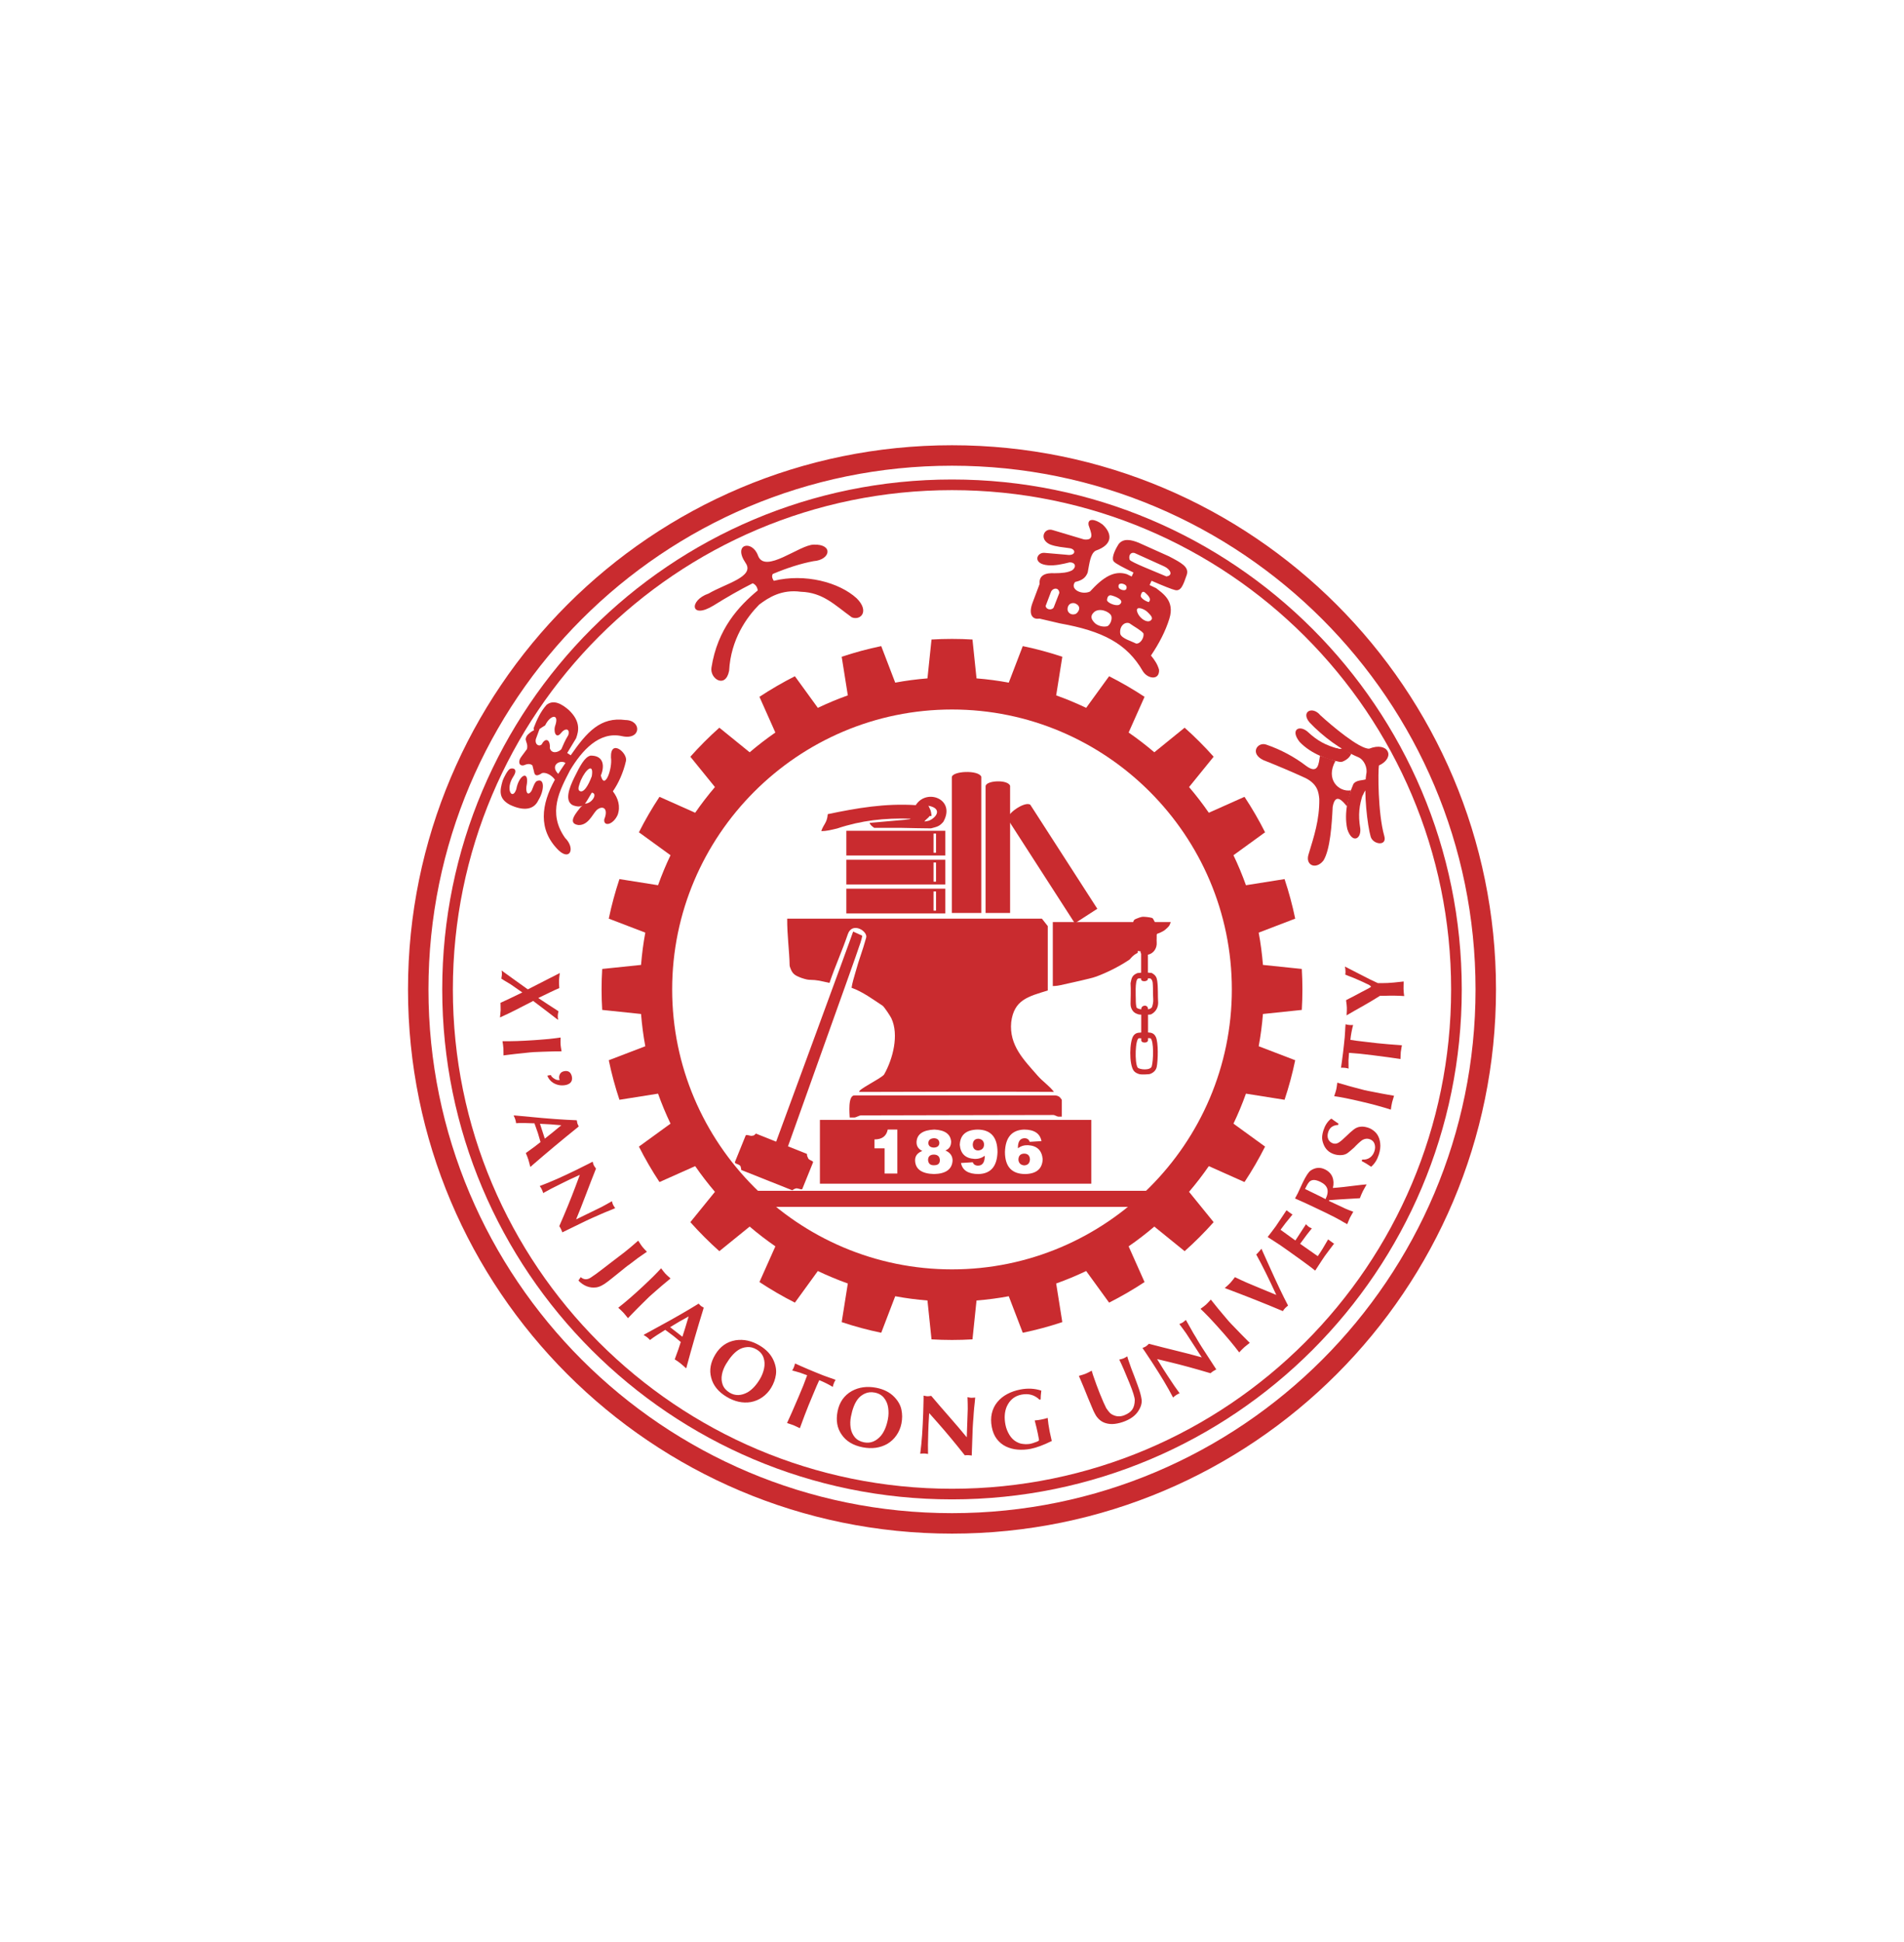 <svg width="154" height="157" viewBox="0 0 154 157" fill="none" xmlns="http://www.w3.org/2000/svg">
<g clip-path="url(#clip0_185_130)" filter="url(#filter0_d_185_130)">
<path d="M41 0H113C131.667 0 141 9.333 141 28V100C141 118.667 131.667 128 113 128H41C22.333 128 13 118.667 13 100V28C13 9.333 22.333 0 41 0Z" fill="white"/>
<path d="M45.278 62.674C45.239 62.962 45.218 63.165 45.214 63.288C45.21 63.403 45.217 63.604 45.236 63.891C44.989 63.997 44.738 64.112 44.475 64.239C44.213 64.366 43.9 64.514 43.536 64.692C43.746 64.835 44.004 65.004 44.306 65.202C44.608 65.4 44.898 65.588 45.17 65.762C45.136 65.927 45.117 66.039 45.116 66.099C45.11 66.232 45.121 66.345 45.146 66.439L45.102 66.438L44.226 65.764C44.104 65.671 43.981 65.578 43.859 65.486C43.735 65.394 43.614 65.3 43.491 65.207C43.368 65.113 43.246 65.022 43.124 64.929L42.961 65.019C42.753 65.124 42.542 65.232 42.326 65.342C42.111 65.453 41.903 65.559 41.707 65.66C41.509 65.76 41.302 65.862 41.082 65.968C40.865 66.073 40.651 66.173 40.441 66.264C40.447 66.198 40.456 66.099 40.468 65.971C40.482 65.843 40.492 65.743 40.494 65.677C40.496 65.608 40.494 65.507 40.489 65.375C40.486 65.243 40.483 65.143 40.482 65.082C40.68 64.996 40.931 64.877 41.236 64.731C41.541 64.582 41.877 64.42 42.248 64.243L41.287 63.576L40.778 63.272C40.737 63.248 40.697 63.222 40.657 63.193C40.616 63.164 40.58 63.141 40.55 63.126C40.578 62.936 40.593 62.835 40.594 62.82C40.598 62.693 40.591 62.579 40.573 62.471C40.758 62.602 41.07 62.828 41.508 63.147C41.946 63.468 42.34 63.749 42.691 63.995L45.278 62.674ZM44.496 69.019C44.349 69.025 44.135 69.031 43.854 69.039C43.573 69.046 43.34 69.055 43.156 69.068C42.956 69.081 42.711 69.106 42.416 69.14C42.12 69.173 41.892 69.196 41.733 69.211C41.618 69.223 41.449 69.244 41.225 69.271C41 69.301 40.833 69.321 40.725 69.334C40.724 69.275 40.722 69.185 40.722 69.061C40.722 68.939 40.722 68.848 40.718 68.792C40.704 68.586 40.678 68.384 40.643 68.185C41.384 68.197 42.227 68.169 43.173 68.103L43.54 68.077C43.688 68.068 43.849 68.054 44.02 68.038C44.191 68.021 44.325 68.01 44.416 68.004C44.819 67.961 45.125 67.922 45.342 67.888C45.333 68.159 45.333 68.346 45.34 68.448C45.346 68.552 45.374 68.737 45.421 69.005C45.011 69.005 44.703 69.01 44.496 69.019ZM45.273 71.318C45.248 71.268 45.234 71.224 45.228 71.189C45.207 71.07 45.232 70.949 45.303 70.82C45.374 70.706 45.487 70.636 45.642 70.608C45.878 70.567 46.052 70.629 46.159 70.8C46.209 70.878 46.243 70.971 46.26 71.071C46.298 71.284 46.243 71.455 46.093 71.584C45.987 71.659 45.867 71.71 45.734 71.733C45.382 71.796 45.056 71.737 44.756 71.561C44.525 71.418 44.361 71.22 44.267 70.969L44.547 70.92C44.597 71.043 44.709 71.152 44.887 71.249C45.005 71.32 45.135 71.343 45.273 71.318ZM41.594 74.186L42.868 74.304C44.327 74.448 45.589 74.539 46.65 74.577C46.656 74.6 46.661 74.629 46.667 74.66C46.671 74.693 46.676 74.725 46.683 74.757C46.689 74.791 46.695 74.819 46.702 74.84C46.715 74.874 46.731 74.914 46.751 74.954C46.773 74.995 46.794 75.034 46.81 75.071L46.717 75.157C45.471 76.158 44.235 77.191 43.006 78.255L42.95 78.315L42.888 78.337C42.87 78.271 42.845 78.176 42.815 78.05C42.782 77.926 42.757 77.831 42.736 77.765C42.677 77.582 42.607 77.403 42.528 77.23C43.066 76.848 43.465 76.551 43.719 76.341C43.693 76.262 43.658 76.139 43.613 75.977C43.566 75.814 43.531 75.692 43.505 75.61C43.449 75.442 43.358 75.18 43.227 74.824L43.126 74.823C42.898 74.816 42.662 74.809 42.416 74.802C42.173 74.795 41.948 74.801 41.744 74.816C41.731 74.709 41.708 74.603 41.673 74.494C41.64 74.396 41.598 74.299 41.545 74.202L41.594 74.186ZM43.675 74.865L44.066 76.064C44.417 75.793 44.864 75.43 45.402 74.982C44.794 74.922 44.24 74.885 43.741 74.868L43.675 74.865ZM43.921 80.419C43.892 80.328 43.858 80.244 43.821 80.166C43.776 80.072 43.719 79.982 43.654 79.896C44.116 79.722 44.592 79.527 45.078 79.312C45.565 79.095 46.088 78.85 46.648 78.577C46.758 78.522 46.923 78.44 47.144 78.328C47.361 78.218 47.529 78.135 47.642 78.08C47.769 78.017 47.864 77.967 47.933 77.926C47.972 78.073 48.005 78.17 48.028 78.221C48.055 78.275 48.115 78.365 48.206 78.485C48.055 78.863 47.919 79.214 47.792 79.538C47.668 79.864 47.53 80.227 47.375 80.627C47.221 81.028 47.09 81.37 46.978 81.654C46.866 81.938 46.739 82.251 46.596 82.594L48.649 81.593C48.75 81.543 48.878 81.474 49.028 81.387C49.179 81.299 49.293 81.234 49.37 81.193L49.49 81.121C49.531 81.268 49.563 81.366 49.587 81.415C49.608 81.458 49.636 81.504 49.672 81.557C49.707 81.61 49.736 81.653 49.756 81.687C49.594 81.749 49.478 81.799 49.403 81.835C49.092 81.957 48.823 82.066 48.6 82.167C48.467 82.227 48.36 82.276 48.279 82.311C48.195 82.348 48.094 82.391 47.979 82.441C47.863 82.492 47.755 82.541 47.656 82.587C47.557 82.631 47.477 82.669 47.41 82.702L45.481 83.641C45.481 83.625 45.473 83.602 45.458 83.571C45.445 83.528 45.42 83.47 45.383 83.395C45.329 83.281 45.279 83.197 45.236 83.139C45.754 81.953 46.181 80.906 46.52 80.002L46.897 78.993C46.511 79.165 46.232 79.293 46.062 79.375L45.491 79.654C44.786 79.998 44.267 80.269 43.932 80.465L43.921 80.419ZM46.97 87.262C47.225 87.48 47.5 87.488 47.796 87.289C48.08 87.101 48.39 86.877 48.731 86.611C48.84 86.525 49.004 86.398 49.222 86.233C49.439 86.068 49.6 85.944 49.702 85.864C49.784 85.801 49.905 85.708 50.07 85.584C50.237 85.459 50.359 85.364 50.444 85.299C50.505 85.25 50.594 85.18 50.71 85.085C50.825 84.989 50.913 84.918 50.972 84.872C51.041 84.809 51.152 84.715 51.298 84.592C51.444 84.468 51.552 84.375 51.621 84.311C51.774 84.554 51.88 84.714 51.939 84.787C52.015 84.885 52.144 85.027 52.324 85.21C51.994 85.434 51.749 85.603 51.591 85.718C51.443 85.825 51.219 85.995 50.925 86.225C50.875 86.254 50.807 86.302 50.718 86.371C50.578 86.48 50.383 86.637 50.134 86.843C49.882 87.049 49.665 87.222 49.481 87.367L49.149 87.626C48.791 87.906 48.477 88.062 48.21 88.093C47.686 88.158 47.211 87.974 46.784 87.54L46.97 87.262ZM53.525 87.959C53.416 88.057 53.253 88.196 53.04 88.38C52.826 88.562 52.65 88.716 52.515 88.843C52.369 88.978 52.193 89.151 51.985 89.364C51.775 89.575 51.613 89.738 51.5 89.848C51.418 89.93 51.299 90.053 51.142 90.215C50.987 90.379 50.87 90.501 50.792 90.579C50.755 90.533 50.698 90.465 50.62 90.368C50.542 90.274 50.485 90.203 50.447 90.162C50.306 90.012 50.16 89.87 50.006 89.736C50.589 89.279 51.227 88.728 51.921 88.082L52.19 87.831C52.299 87.73 52.414 87.618 52.538 87.498C52.659 87.376 52.757 87.285 52.824 87.222C53.109 86.937 53.325 86.711 53.472 86.548C53.635 86.765 53.752 86.911 53.821 86.986C53.892 87.061 54.03 87.189 54.235 87.367C53.917 87.626 53.68 87.825 53.525 87.959ZM52.094 91.908L53.218 91.293C54.508 90.596 55.604 89.965 56.506 89.405C56.525 89.421 56.545 89.44 56.567 89.465C56.588 89.489 56.611 89.513 56.634 89.536C56.657 89.56 56.679 89.579 56.697 89.593C56.726 89.616 56.761 89.639 56.801 89.66C56.842 89.683 56.88 89.702 56.915 89.723L56.886 89.848C56.413 91.374 55.964 92.921 55.541 94.491L55.529 94.573L55.488 94.625C55.438 94.58 55.364 94.516 55.267 94.43C55.172 94.343 55.097 94.279 55.042 94.236C54.892 94.118 54.734 94.009 54.573 93.909C54.805 93.291 54.969 92.822 55.063 92.505C54.996 92.454 54.898 92.373 54.771 92.264C54.641 92.155 54.543 92.073 54.475 92.021C54.336 91.911 54.113 91.746 53.805 91.523L53.722 91.578C53.528 91.701 53.329 91.827 53.122 91.958C52.916 92.089 52.734 92.219 52.572 92.346C52.504 92.265 52.423 92.19 52.333 92.118C52.251 92.054 52.161 91.998 52.063 91.949L52.094 91.908ZM54.201 91.308L55.194 92.082C55.334 91.66 55.502 91.111 55.698 90.439C55.16 90.728 54.681 91.008 54.257 91.272L54.201 91.308ZM60.729 97.363C60.074 97.471 59.421 97.329 58.773 96.94C58.095 96.534 57.678 96.015 57.521 95.385C57.358 94.781 57.469 94.159 57.851 93.523C58.242 92.871 58.791 92.485 59.5 92.364C60.158 92.265 60.808 92.409 61.448 92.794C61.991 93.119 62.366 93.526 62.578 94.017C62.752 94.425 62.811 94.806 62.755 95.161C62.703 95.52 62.576 95.868 62.374 96.205C62.193 96.506 61.958 96.759 61.675 96.962C61.387 97.166 61.072 97.299 60.729 97.363ZM60.477 96.568C60.838 96.352 61.167 95.999 61.463 95.506C61.623 95.238 61.737 94.951 61.801 94.646C61.865 94.34 61.852 94.052 61.758 93.778C61.666 93.505 61.482 93.284 61.203 93.116C60.945 92.962 60.684 92.895 60.421 92.919C60.159 92.939 59.923 93.018 59.712 93.157C59.375 93.377 59.046 93.751 58.727 94.283C58.563 94.556 58.451 94.837 58.394 95.127C58.337 95.418 58.356 95.695 58.451 95.957C58.548 96.218 58.735 96.434 59.013 96.602C59.462 96.87 59.95 96.859 60.477 96.568ZM66.059 96.044C65.986 96.222 65.876 96.487 65.726 96.836C65.577 97.187 65.467 97.45 65.397 97.626C65.362 97.715 65.308 97.85 65.239 98.03C65.169 98.211 65.116 98.349 65.076 98.445C65.033 98.554 64.97 98.726 64.885 98.96C64.802 99.195 64.738 99.367 64.695 99.477C64.647 99.454 64.566 99.414 64.452 99.36C64.335 99.303 64.247 99.262 64.186 99.237C64.131 99.215 64.044 99.185 63.927 99.147C63.808 99.108 63.718 99.078 63.657 99.057C63.702 98.956 63.768 98.807 63.861 98.611C63.954 98.415 64.019 98.266 64.059 98.17C64.456 97.267 64.76 96.55 64.976 96.018C65.052 95.83 65.154 95.555 65.285 95.197C65.161 95.146 64.972 95.077 64.715 94.989C64.468 94.913 64.253 94.856 64.07 94.808C64.114 94.757 64.16 94.673 64.206 94.556C64.249 94.451 64.276 94.376 64.288 94.325C64.288 94.318 64.289 94.303 64.293 94.283C64.299 94.261 64.3 94.247 64.3 94.239C64.505 94.337 64.665 94.407 64.774 94.452C65.229 94.652 65.611 94.815 65.922 94.94L66.581 95.206C66.69 95.25 66.854 95.308 67.067 95.381C67.281 95.45 67.453 95.513 67.586 95.568C67.531 95.647 67.488 95.729 67.456 95.812C67.415 95.913 67.38 96.021 67.357 96.136C67.003 95.924 66.637 95.742 66.263 95.592L66.059 96.044ZM71.762 100.747C71.182 101.073 70.521 101.163 69.777 101.02C69.002 100.869 68.433 100.525 68.069 99.986C67.711 99.473 67.6 98.851 67.743 98.123C67.888 97.376 68.271 96.827 68.896 96.471C69.48 96.153 70.14 96.066 70.874 96.207C71.496 96.328 71.987 96.583 72.353 96.971C72.657 97.295 72.842 97.633 72.91 97.985C72.986 98.341 72.986 98.711 72.91 99.097C72.842 99.442 72.71 99.76 72.511 100.047C72.312 100.337 72.061 100.57 71.762 100.747ZM71.252 100.086C71.518 99.761 71.706 99.316 71.815 98.751C71.874 98.445 71.883 98.135 71.838 97.827C71.795 97.518 71.683 97.252 71.501 97.026C71.323 96.802 71.073 96.658 70.754 96.596C70.458 96.538 70.191 96.565 69.95 96.677C69.713 96.786 69.517 96.941 69.367 97.143C69.125 97.465 68.944 97.929 68.826 98.539C68.765 98.85 68.757 99.153 68.802 99.445C68.847 99.738 68.96 99.99 69.139 100.206C69.319 100.418 69.569 100.558 69.888 100.619C70.402 100.719 70.856 100.541 71.252 100.086ZM75.018 101.552C74.924 101.536 74.832 101.525 74.748 101.522C74.643 101.518 74.535 101.525 74.43 101.542C74.494 101.053 74.545 100.541 74.583 100.011C74.62 99.478 74.648 98.901 74.67 98.279C74.674 98.155 74.68 97.973 74.685 97.726C74.689 97.481 74.693 97.295 74.699 97.168C74.703 97.029 74.703 96.918 74.7 96.84C74.847 96.874 74.95 96.891 75.004 96.894C75.066 96.895 75.172 96.885 75.322 96.862C75.584 97.171 75.831 97.457 76.057 97.722C76.285 97.984 76.543 98.275 76.823 98.6C77.104 98.923 77.345 99.2 77.543 99.433C77.742 99.664 77.959 99.925 78.194 100.212L78.247 98.701L78.273 97.929C78.277 97.816 78.275 97.671 78.269 97.498C78.263 97.323 78.258 97.192 78.258 97.105L78.252 96.965C78.401 96.999 78.503 97.016 78.558 97.018C78.604 97.019 78.657 97.016 78.722 97.01C78.786 97.003 78.837 96.997 78.876 96.996C78.855 97.168 78.844 97.295 78.841 97.376C78.803 97.709 78.773 97.997 78.757 98.243C78.749 98.387 78.742 98.505 78.735 98.592C78.727 98.683 78.717 98.792 78.708 98.918C78.698 99.045 78.69 99.162 78.685 99.271C78.678 99.379 78.674 99.469 78.671 99.543L78.596 101.688C78.581 101.68 78.556 101.676 78.522 101.675C78.477 101.667 78.415 101.661 78.331 101.657C78.204 101.653 78.108 101.657 78.037 101.669C77.232 100.654 76.509 99.785 75.869 99.062L75.154 98.254C75.126 98.677 75.108 98.982 75.101 99.172L75.079 99.807C75.052 100.59 75.047 101.175 75.063 101.564L75.018 101.552ZM84.076 97.168C83.68 96.784 83.193 96.649 82.617 96.761C82.064 96.869 81.666 97.194 81.425 97.734C81.249 98.154 81.215 98.641 81.324 99.2C81.379 99.484 81.485 99.753 81.641 100.011C81.796 100.266 81.989 100.455 82.215 100.579C82.357 100.654 82.474 100.702 82.564 100.721C82.656 100.743 82.789 100.758 82.964 100.768C83.122 100.766 83.243 100.757 83.325 100.74C83.447 100.717 83.597 100.671 83.773 100.6C83.8 100.594 83.849 100.577 83.915 100.544C83.981 100.513 84.018 100.489 84.029 100.474C84.032 100.47 84.033 100.458 84.033 100.439C84.032 100.418 84.033 100.407 84.037 100.406L83.938 99.889C83.887 99.634 83.805 99.288 83.689 98.848C83.861 98.836 84.033 98.814 84.204 98.78C84.391 98.745 84.568 98.7 84.739 98.645C84.766 98.963 84.82 99.333 84.902 99.755C84.936 99.927 84.992 100.18 85.07 100.51C84.404 100.84 83.834 101.051 83.364 101.144C83.001 101.214 82.647 101.234 82.305 101.205C81.961 101.177 81.646 101.092 81.357 100.952C81.069 100.811 80.826 100.611 80.627 100.352C80.429 100.092 80.294 99.775 80.221 99.393C80.141 98.99 80.143 98.616 80.222 98.274C80.302 97.929 80.448 97.629 80.664 97.367C80.877 97.105 81.143 96.888 81.461 96.718C81.78 96.546 82.134 96.424 82.525 96.348C83.127 96.231 83.692 96.261 84.223 96.437C84.185 96.748 84.168 96.984 84.17 97.149L84.076 97.168ZM91.493 94.621C91.521 94.689 91.56 94.794 91.615 94.938C91.668 95.079 91.71 95.187 91.738 95.254C91.769 95.333 91.813 95.45 91.87 95.61C91.927 95.77 91.971 95.89 92.002 95.966C92.188 96.464 92.298 96.861 92.335 97.157C92.371 97.453 92.282 97.763 92.069 98.086C91.848 98.434 91.491 98.708 90.997 98.907C90.721 99.019 90.446 99.091 90.17 99.125C89.896 99.161 89.633 99.135 89.38 99.052C89.128 98.97 88.911 98.81 88.73 98.578C88.677 98.516 88.611 98.41 88.535 98.259C88.484 98.172 88.419 98.03 88.337 97.827C88.284 97.696 88.226 97.555 88.16 97.404C88.096 97.255 88.045 97.135 88.008 97.045L87.683 96.24C87.651 96.162 87.6 96.041 87.532 95.88C87.461 95.716 87.411 95.595 87.379 95.519C87.368 95.49 87.349 95.446 87.322 95.386C87.293 95.328 87.273 95.28 87.259 95.247C87.521 95.172 87.701 95.115 87.805 95.073C87.91 95.03 88.075 94.948 88.3 94.827C88.312 94.86 88.327 94.913 88.349 94.987C88.37 95.06 88.385 95.115 88.397 95.154C88.591 95.722 88.775 96.225 88.952 96.664C89.187 97.244 89.361 97.641 89.476 97.855C89.592 98.027 89.692 98.155 89.772 98.237C89.855 98.32 89.97 98.389 90.113 98.443C90.38 98.548 90.661 98.541 90.953 98.423C91.248 98.304 91.458 98.149 91.586 97.958C91.714 97.768 91.78 97.513 91.783 97.196C91.777 96.977 91.635 96.521 91.356 95.83C91.009 94.974 90.734 94.34 90.528 93.927C90.693 93.891 90.805 93.861 90.865 93.835C90.929 93.811 91.034 93.754 91.176 93.666C91.186 93.714 91.206 93.781 91.231 93.863C91.26 93.947 91.287 94.034 91.32 94.126C91.35 94.219 91.379 94.296 91.403 94.361C91.425 94.426 91.455 94.513 91.493 94.621ZM95.369 96.668C95.281 96.708 95.201 96.752 95.13 96.798C95.041 96.855 94.958 96.922 94.882 96.997C94.653 96.559 94.402 96.111 94.129 95.655C93.853 95.198 93.545 94.708 93.207 94.186C93.14 94.082 93.038 93.929 92.901 93.725C92.765 93.522 92.661 93.365 92.593 93.261C92.515 93.142 92.454 93.052 92.406 92.991C92.546 92.934 92.639 92.89 92.686 92.86C92.737 92.826 92.818 92.756 92.927 92.651C93.32 92.755 93.686 92.848 94.022 92.934C94.361 93.016 94.739 93.11 95.153 93.215C95.569 93.318 95.925 93.406 96.221 93.483C96.516 93.56 96.843 93.647 97.202 93.749L95.957 91.833C95.895 91.737 95.811 91.62 95.706 91.482C95.601 91.342 95.523 91.237 95.472 91.166L95.386 91.055C95.528 90.997 95.623 90.953 95.668 90.923C95.706 90.898 95.748 90.864 95.797 90.822C95.846 90.78 95.884 90.746 95.916 90.721C95.998 90.875 96.06 90.986 96.105 91.055C96.265 91.349 96.407 91.601 96.532 91.811C96.609 91.935 96.671 92.036 96.716 92.111C96.761 92.19 96.817 92.286 96.88 92.394C96.946 92.503 97.007 92.603 97.064 92.696C97.12 92.789 97.168 92.865 97.209 92.927L98.378 94.727C98.362 94.729 98.338 94.738 98.31 94.759C98.269 94.776 98.213 94.808 98.143 94.853C98.038 94.922 97.961 94.981 97.909 95.032C96.667 94.662 95.578 94.365 94.638 94.139L93.589 93.887C93.807 94.25 93.969 94.512 94.072 94.669L94.418 95.204C94.845 95.861 95.177 96.343 95.412 96.652L95.369 96.668ZM98.513 89.795C98.61 89.908 98.746 90.073 98.928 90.29C99.104 90.507 99.255 90.684 99.378 90.822C99.511 90.971 99.682 91.149 99.891 91.361C100.098 91.574 100.258 91.739 100.367 91.855C100.447 91.939 100.567 92.059 100.727 92.218C100.889 92.376 101.009 92.496 101.084 92.575C101.039 92.612 100.968 92.668 100.872 92.744C100.775 92.818 100.704 92.875 100.661 92.913C100.51 93.051 100.364 93.196 100.229 93.346C99.783 92.755 99.243 92.108 98.607 91.403L98.362 91.129C98.262 91.019 98.153 90.901 98.036 90.776C97.917 90.651 97.826 90.552 97.764 90.484C97.484 90.195 97.262 89.975 97.101 89.825C97.321 89.667 97.469 89.551 97.546 89.483C97.622 89.413 97.753 89.278 97.935 89.076C98.187 89.399 98.381 89.639 98.513 89.795ZM104.181 89.559C104.158 89.579 104.119 89.612 104.066 89.657C104.013 89.701 103.973 89.736 103.948 89.763C103.874 89.841 103.812 89.924 103.761 90.009C103.047 89.706 102.286 89.394 101.48 89.075C100.672 88.755 99.866 88.446 99.063 88.144C99.278 87.956 99.426 87.818 99.506 87.731C99.587 87.645 99.713 87.488 99.885 87.262C100.217 87.427 100.554 87.582 100.895 87.73C101.236 87.876 101.629 88.039 102.077 88.224C102.525 88.406 102.909 88.564 103.229 88.7C102.65 87.431 102.107 86.338 101.603 85.42C101.619 85.411 101.633 85.401 101.642 85.394C101.65 85.39 101.659 85.383 101.667 85.379C101.836 85.199 101.955 85.061 102.028 84.965C102.218 85.389 102.451 85.906 102.725 86.513C102.998 87.12 103.256 87.677 103.495 88.183C103.737 88.689 103.964 89.148 104.181 89.559ZM102.532 84.015C102.605 83.917 102.71 83.778 102.851 83.601C102.99 83.422 103.105 83.27 103.189 83.149C103.323 82.959 103.477 82.729 103.65 82.463C103.826 82.197 103.961 81.994 104.055 81.855C104.147 81.925 104.282 82.025 104.467 82.155C104.489 82.162 104.514 82.174 104.544 82.194C104.111 82.713 103.788 83.126 103.574 83.431C103.702 83.531 103.897 83.671 104.158 83.854C104.227 83.903 104.328 83.976 104.466 84.077C104.602 84.176 104.705 84.25 104.773 84.298L105.631 82.984C105.729 83.089 105.808 83.161 105.867 83.201C105.917 83.236 105.998 83.276 106.107 83.318C105.816 83.673 105.565 83.999 105.358 84.295C105.339 84.321 105.306 84.367 105.26 84.427C105.213 84.487 105.179 84.535 105.157 84.566L105.876 85.071L106.584 85.566C106.828 85.22 107.107 84.767 107.422 84.21C107.509 84.281 107.646 84.379 107.83 84.51C107.852 84.516 107.876 84.529 107.906 84.55C107.824 84.659 107.7 84.826 107.531 85.045C107.363 85.262 107.24 85.43 107.161 85.542C107.108 85.617 107.033 85.731 106.932 85.883C106.833 86.038 106.759 86.149 106.71 86.221C106.636 86.325 106.526 86.496 106.376 86.735C106.343 86.708 106.291 86.664 106.219 86.611C106.149 86.558 106.099 86.518 106.067 86.49C105.962 86.412 105.793 86.289 105.559 86.113C105.327 85.94 105.149 85.812 105.028 85.727C104.937 85.663 104.796 85.564 104.608 85.427C104.42 85.291 104.278 85.19 104.184 85.123L103.525 84.662C103.429 84.594 103.276 84.494 103.069 84.365C102.863 84.235 102.71 84.137 102.609 84.07L102.532 84.015ZM107.951 81.006C107.734 81.018 107.599 81.028 107.55 81.035C107.517 81.037 107.496 81.047 107.487 81.065C107.478 81.084 107.486 81.1 107.512 81.111C107.632 81.17 107.815 81.256 108.063 81.369C108.31 81.482 108.494 81.567 108.614 81.625L108.785 81.709C108.954 81.784 109.176 81.872 109.457 81.976C109.426 82.032 109.379 82.114 109.317 82.222C109.255 82.328 109.209 82.41 109.182 82.466C109.156 82.519 109.12 82.606 109.071 82.725C109.025 82.842 108.988 82.928 108.965 82.983L108.857 82.917C108.809 82.893 108.759 82.865 108.707 82.837C108.656 82.808 108.614 82.784 108.587 82.769C108.558 82.751 108.517 82.728 108.46 82.691C108.205 82.542 107.801 82.335 107.257 82.069C107.134 82.009 106.947 81.919 106.695 81.8C106.441 81.68 106.254 81.591 106.13 81.531C105.841 81.389 105.377 81.179 104.743 80.9L104.968 80.481C105.016 80.384 105.085 80.235 105.174 80.036C105.264 79.837 105.335 79.687 105.383 79.587C105.624 79.094 105.827 78.781 105.995 78.652C106.38 78.39 106.77 78.356 107.163 78.548C107.456 78.691 107.657 78.894 107.766 79.159C107.873 79.427 107.886 79.722 107.807 80.05C108.168 80.031 108.925 79.952 110.078 79.804L110.537 79.761C110.505 79.818 110.454 79.909 110.385 80.034C110.315 80.155 110.265 80.248 110.235 80.306C110.146 80.489 110.064 80.681 109.99 80.881L108.378 80.976L107.951 81.006ZM106.284 80.489L106.77 80.726C106.966 80.822 107.114 80.898 107.213 80.954C107.378 80.617 107.423 80.336 107.352 80.114C107.281 79.889 107.097 79.705 106.798 79.559C106.677 79.5 106.568 79.459 106.471 79.435C106.337 79.402 106.224 79.398 106.129 79.425C106.036 79.45 105.957 79.497 105.893 79.564C105.829 79.634 105.769 79.721 105.714 79.825C105.658 79.931 105.605 80.034 105.552 80.133L106.284 80.489ZM108.231 74.956C107.813 74.977 107.547 75.168 107.43 75.531C107.36 75.748 107.36 75.94 107.433 76.109C107.508 76.275 107.639 76.389 107.822 76.449C107.976 76.498 108.131 76.473 108.284 76.378C108.439 76.279 108.637 76.112 108.88 75.872C109.123 75.633 109.33 75.449 109.501 75.319C109.671 75.188 109.851 75.115 110.042 75.1C110.22 75.075 110.427 75.102 110.659 75.179C110.859 75.243 111.048 75.36 111.225 75.526C111.453 75.746 111.588 76.046 111.633 76.428C111.67 76.708 111.631 77.022 111.518 77.369C111.386 77.776 111.181 78.098 110.903 78.337C110.607 78.135 110.353 77.983 110.138 77.878L110.177 77.755C110.413 77.777 110.619 77.725 110.794 77.604C110.969 77.483 111.094 77.307 111.168 77.079C111.237 76.863 111.24 76.664 111.173 76.48C111.108 76.293 110.97 76.168 110.763 76.1C110.578 76.039 110.385 76.065 110.18 76.18C109.967 76.34 109.75 76.54 109.529 76.78C109.461 76.847 109.371 76.925 109.258 77.016C109.145 77.108 109.071 77.168 109.037 77.198C108.896 77.312 108.723 77.378 108.516 77.393C108.309 77.409 108.107 77.386 107.906 77.322C107.483 77.184 107.194 76.906 107.041 76.492C106.968 76.303 106.932 76.124 106.936 75.954C106.942 75.786 106.977 75.592 107.049 75.374C107.171 74.996 107.365 74.697 107.626 74.48C107.64 74.479 107.658 74.468 107.685 74.445C107.867 74.581 108.059 74.718 108.264 74.855L108.231 74.956Z" fill="#C92B2F"/>
<path d="M109.052 71.794C109.195 71.831 109.401 71.887 109.674 71.962C109.944 72.039 110.169 72.097 110.349 72.139C110.544 72.184 110.786 72.234 111.078 72.287C111.371 72.343 111.596 72.386 111.751 72.418C111.865 72.441 112.032 72.471 112.255 72.509C112.479 72.546 112.645 72.576 112.753 72.597C112.736 72.652 112.71 72.74 112.675 72.857C112.638 72.974 112.612 73.06 112.6 73.115C112.554 73.317 112.519 73.517 112.494 73.719C111.79 73.491 110.975 73.27 110.052 73.056L109.692 72.974C109.547 72.94 109.392 72.906 109.222 72.871C109.053 72.838 108.922 72.809 108.834 72.789C108.437 72.711 108.131 72.659 107.913 72.629C108.002 72.373 108.056 72.193 108.079 72.093C108.103 71.992 108.131 71.807 108.164 71.537C108.557 71.657 108.854 71.743 109.052 71.794ZM109.712 68.15C109.906 68.169 110.19 68.203 110.567 68.251C110.945 68.297 111.229 68.33 111.416 68.35C111.511 68.36 111.655 68.373 111.848 68.39C112.042 68.407 112.189 68.421 112.29 68.431C112.409 68.444 112.592 68.458 112.84 68.473C113.088 68.489 113.271 68.503 113.388 68.514C113.38 68.567 113.365 68.656 113.343 68.781C113.32 68.909 113.305 69.005 113.298 69.069C113.292 69.128 113.287 69.22 113.285 69.343C113.279 69.469 113.275 69.563 113.271 69.628C113.162 69.613 113.001 69.589 112.787 69.555C112.573 69.519 112.412 69.497 112.308 69.486C111.331 69.353 110.557 69.259 109.986 69.198C109.786 69.177 109.494 69.153 109.111 69.126C109.097 69.26 109.083 69.462 109.068 69.731C109.066 69.99 109.068 70.213 109.074 70.402C109.012 70.374 108.918 70.354 108.793 70.34C108.68 70.328 108.6 70.324 108.549 70.325C108.542 70.328 108.527 70.331 108.506 70.332C108.484 70.332 108.469 70.335 108.463 70.338C108.501 70.112 108.524 69.941 108.536 69.823C108.605 69.331 108.655 68.918 108.689 68.585L108.763 67.878C108.776 67.761 108.787 67.588 108.797 67.364C108.806 67.139 108.817 66.956 108.834 66.813C108.925 66.843 109.016 66.862 109.105 66.871C109.213 66.882 109.326 66.885 109.443 66.876C109.337 67.275 109.263 67.676 109.222 68.076L109.712 68.15ZM108.937 65.477C108.933 65.353 108.913 65.149 108.873 64.868C108.973 64.817 109.07 64.765 109.171 64.712C109.269 64.662 109.368 64.61 109.468 64.561C109.614 64.486 109.825 64.372 110.104 64.221C110.233 64.151 110.43 64.049 110.693 63.914C110.82 63.838 110.892 63.79 110.911 63.768C110.911 63.77 110.908 63.771 110.907 63.771C110.899 63.771 110.851 63.733 110.769 63.656C110.708 63.619 110.636 63.584 110.554 63.55C110.404 63.471 110.128 63.347 109.727 63.173C109.592 63.109 109.401 63.032 109.156 62.941C109.094 62.917 109.029 62.891 108.955 62.861C108.883 62.831 108.832 62.809 108.801 62.795C108.805 62.789 108.808 62.775 108.812 62.759C108.815 62.742 108.817 62.729 108.82 62.721C108.828 62.669 108.828 62.595 108.824 62.497C108.821 62.39 108.806 62.274 108.779 62.15C109.016 62.266 109.431 62.478 110.026 62.789C110.621 63.101 111.093 63.333 111.44 63.487C111.792 63.489 112.057 63.487 112.234 63.479C112.457 63.472 112.889 63.432 113.533 63.358C113.532 63.422 113.529 63.521 113.525 63.654C113.521 63.786 113.519 63.887 113.521 63.954C113.529 64.15 113.545 64.344 113.574 64.535C113.072 64.501 112.549 64.494 112.005 64.513C111.917 64.509 111.784 64.51 111.615 64.516C111.401 64.655 111.188 64.784 110.977 64.909C110.768 65.034 110.547 65.164 110.314 65.296C110.079 65.428 109.835 65.566 109.578 65.711C109.322 65.858 109.1 65.983 108.917 66.094C108.935 65.807 108.941 65.603 108.937 65.477Z" fill="#C92B2F"/>
<path fill-rule="evenodd" clip-rule="evenodd" d="M77 20C101.296 20 121 39.704 121 64C121 88.296 101.296 108 77 108C52.703 108 33 88.296 33 64C33 39.704 52.703 20 77 20ZM77 21.655C100.383 21.655 119.345 40.617 119.345 64C119.345 87.383 100.383 106.345 77 106.345C53.617 106.345 34.655 87.383 34.655 64C34.655 40.617 53.617 21.655 77 21.655Z" fill="#C92B2F"/>
<path d="M77 22.769C88.383 22.769 98.692 27.385 106.153 34.847C113.615 42.308 118.231 52.617 118.231 64C118.231 75.383 113.615 85.692 106.153 93.153C98.692 100.615 88.383 105.231 77 105.231C65.617 105.231 55.308 100.615 47.847 93.153C40.385 85.692 35.769 75.383 35.769 64C35.769 52.617 40.385 42.308 47.847 34.847C55.308 27.385 65.617 22.769 77 22.769ZM105.545 35.455C98.239 28.149 88.146 23.63 77 23.63C65.854 23.63 55.761 28.149 48.455 35.455C41.149 42.761 36.629 52.854 36.629 64C36.629 75.146 41.149 85.239 48.455 92.545C55.761 99.851 65.854 104.372 77 104.372C88.146 104.372 98.239 99.851 105.545 92.545C112.851 85.239 117.37 75.146 117.37 64C117.37 52.854 112.851 42.761 105.545 35.455Z" fill="#C92B2F"/>
<path fill-rule="evenodd" clip-rule="evenodd" d="M78.656 35.708L78.983 38.85C79.867 38.92 80.738 39.036 81.591 39.194L82.724 36.241C83.814 36.466 84.88 36.755 85.922 37.102L85.426 40.224C86.255 40.52 87.064 40.857 87.851 41.233L89.707 38.677C90.697 39.178 91.654 39.734 92.574 40.341L91.286 43.228C92.006 43.726 92.699 44.259 93.364 44.826L95.816 42.837C96.643 43.574 97.426 44.357 98.162 45.184L96.174 47.636C96.741 48.301 97.274 48.994 97.772 49.714L100.657 48.426C101.266 49.346 101.822 50.303 102.322 51.294L99.765 53.149C100.143 53.936 100.479 54.745 100.776 55.574L103.898 55.078C104.245 56.118 104.534 57.186 104.759 58.276L101.806 59.407C101.964 60.262 102.08 61.133 102.15 62.017L105.293 62.344C105.324 62.892 105.342 63.445 105.342 64C105.342 64.555 105.324 65.108 105.293 65.656L102.15 65.985C102.08 66.867 101.964 67.738 101.806 68.593L104.759 69.724C104.534 70.814 104.245 71.88 103.898 72.922L100.775 72.426C100.479 73.255 100.143 74.064 99.765 74.851L102.322 76.707C101.822 77.697 101.266 78.654 100.657 79.574L97.772 78.286C97.274 79.006 96.741 79.699 96.172 80.364L98.162 82.816C97.426 83.643 96.643 84.426 95.816 85.162L93.364 83.174C92.699 83.741 92.006 84.274 91.286 84.772L92.574 87.659C91.654 88.266 90.697 88.822 89.707 89.323L87.851 86.767C87.064 87.143 86.255 87.48 85.426 87.776L85.922 90.898C84.88 91.245 83.814 91.534 82.724 91.759L81.591 88.806C80.738 88.966 79.866 89.08 78.983 89.15L78.656 92.293C78.108 92.325 77.555 92.342 77 92.342C76.444 92.342 75.891 92.325 75.343 92.293L75.015 89.15C74.133 89.08 73.262 88.964 72.407 88.806L71.276 91.759C70.186 91.534 69.118 91.245 68.078 90.898L68.574 87.776C67.745 87.48 66.936 87.143 66.149 86.767L64.293 89.323C63.303 88.822 62.346 88.266 61.426 87.659L62.714 84.772C61.994 84.274 61.299 83.741 60.635 83.174L58.182 85.162C57.356 84.426 56.574 83.643 55.837 82.816L57.826 80.364C57.259 79.699 56.726 79.006 56.228 78.286L53.341 79.574C52.733 78.654 52.178 77.697 51.677 76.707L54.233 74.851C53.857 74.064 53.52 73.255 53.224 72.426L50.102 72.922C49.754 71.882 49.466 70.814 49.239 69.724L52.193 68.593C52.035 67.738 51.92 66.867 51.85 65.985L48.708 65.656C48.675 65.108 48.657 64.555 48.657 64C48.657 63.445 48.675 62.892 48.708 62.344L51.85 62.017C51.92 61.133 52.035 60.262 52.193 59.407L49.239 58.276C49.466 57.186 49.755 56.12 50.102 55.078L53.224 55.574C53.52 54.745 53.857 53.936 54.233 53.149L51.677 51.294C52.176 50.303 52.734 49.346 53.341 48.426L56.228 49.714C56.726 48.994 57.259 48.301 57.826 47.636L55.837 45.184C56.573 44.357 57.356 43.574 58.182 42.837L60.635 44.826C61.299 44.259 61.994 43.726 62.712 43.228L61.426 40.341C62.346 39.734 63.303 39.178 64.293 38.677L66.149 41.233C66.936 40.857 67.745 40.52 68.574 40.224L68.078 37.102C69.118 36.755 70.186 36.466 71.276 36.241L72.407 39.194C73.262 39.035 74.133 38.92 75.015 38.85L75.343 35.708C75.891 35.675 76.444 35.658 77 35.658C77.555 35.658 78.108 35.675 78.656 35.708ZM77 41.366C89.466 41.366 99.634 51.534 99.634 64C99.634 76.466 89.466 86.634 77 86.634C64.534 86.634 54.366 76.466 54.366 64C54.366 51.534 64.534 41.366 77 41.366Z" fill="#C92B2F"/>
<path fill-rule="evenodd" clip-rule="evenodd" d="M63.67 58.279C70.602 58.279 77.349 58.279 84.273 58.279L84.747 58.879C84.747 58.892 84.747 58.905 84.747 58.917C84.747 60.644 84.747 62.352 84.747 64.085C83.141 64.574 82.014 64.85 81.789 66.646C81.608 68.53 82.826 69.71 83.942 70.99C84.332 71.437 84.857 71.779 85.239 72.275C85.247 72.287 85.257 72.284 85.239 72.284C81.162 72.249 73.58 72.279 69.506 72.287C69.332 72.114 71.207 71.239 71.505 70.883C72.228 69.612 72.719 67.667 72.1 66.342C72.016 66.162 71.568 65.481 71.398 65.323C70.593 64.797 69.795 64.196 68.877 63.866C68.933 63.46 69.084 63.002 69.189 62.622C69.517 61.433 69.723 61.02 70.054 59.826C70.23 59.306 68.931 58.486 68.574 59.533C68.079 60.98 67.616 61.942 67.09 63.472C66.355 63.319 66.195 63.233 65.419 63.218C65.267 63.216 64.853 63.087 64.715 63.029C64.349 62.879 64.144 62.775 63.981 62.411C63.95 62.339 63.868 62.137 63.867 62.062C63.847 60.861 63.661 59.649 63.67 58.279Z" fill="#C92B2F"/>
<path fill-rule="evenodd" clip-rule="evenodd" d="M85.153 58.554H91.656C91.661 58.539 91.667 58.525 91.671 58.511C91.714 58.377 91.743 58.361 91.879 58.295C91.999 58.239 92.302 58.126 92.431 58.125C92.583 58.122 92.939 58.151 93.175 58.218C93.287 58.249 93.339 58.471 93.411 58.554H94.691V58.559C94.583 58.868 94.565 58.897 94.211 59.198C94.115 59.279 93.932 59.366 93.772 59.438C93.692 59.474 93.656 59.458 93.566 59.529C93.56 59.533 93.559 59.563 93.557 59.598C93.566 59.803 93.54 60.002 93.556 60.186C93.596 60.677 93.293 61.104 92.847 61.191C92.847 61.539 92.847 62.146 92.847 62.641C92.948 62.647 93.049 62.655 93.151 62.667C93.481 62.849 93.555 63.029 93.596 63.292C93.681 63.842 93.635 64.547 93.675 65.091C93.664 65.573 93.389 65.869 93.099 66.015C93.073 66.027 92.978 66.037 92.856 66.041C92.856 66.518 92.856 66.997 92.856 67.476C93.144 67.491 93.349 67.551 93.489 67.847C93.699 68.293 93.665 69.71 93.561 70.252C93.504 70.554 93.275 70.739 93.031 70.83C92.948 70.872 92.291 70.889 92.177 70.857C91.944 70.79 91.793 70.703 91.695 70.569C91.308 70.043 91.353 68.178 91.68 67.738C91.777 67.607 91.904 67.522 92.073 67.502C92.15 67.492 92.227 67.485 92.305 67.48C92.305 67 92.305 66.521 92.305 66.041C92.211 66.038 92.136 66.031 92.107 66.023C91.873 65.957 91.724 65.87 91.626 65.735C91.526 65.601 91.439 65.423 91.442 65.169C91.448 64.677 91.477 64.016 91.442 63.494C91.53 63.036 91.577 62.854 91.997 62.677C92.07 62.667 92.222 62.651 92.298 62.647V61.092C92.289 61.086 92.278 61.081 92.268 61.075C92.237 61.056 92.279 60.949 92.249 60.927C92.231 60.914 92.199 60.909 92.165 60.905C92.165 60.906 92.165 60.906 92.163 60.906C92.162 60.905 92.16 60.905 92.158 60.905C92.148 60.905 92.02 60.884 92.02 60.886C92.016 60.944 92.044 61.01 91.997 61.052C91.987 61.058 91.978 61.065 91.968 61.073C91.875 61.112 91.644 61.238 91.362 61.584C91.334 61.603 91.306 61.622 91.276 61.642C90.427 62.198 89.518 62.641 88.694 62.95C88.501 63.022 88.303 63.072 88.111 63.12C87.123 63.367 86.285 63.533 85.771 63.655C85.453 63.728 85.228 63.722 85.153 63.727V58.554ZM92.856 67.934C92.856 67.987 92.856 68.039 92.856 68.092C92.856 68.368 92.305 68.356 92.305 68.106C92.305 68.054 92.305 68.002 92.305 67.949C92.236 67.954 92.173 67.939 92.125 67.945C91.818 67.968 91.761 69.941 92.016 70.316C92.178 70.496 93.054 70.564 93.155 70.22C93.29 69.765 93.339 68.154 93.053 67.946C92.998 67.939 92.931 67.935 92.856 67.934ZM92.847 63.101C92.847 63.12 92.847 63.138 92.847 63.156C92.814 63.4 92.272 63.39 92.298 63.169V63.116C92.207 63.098 92.051 63.102 92.029 63.131C91.78 63.303 91.87 64.559 91.866 64.835C91.863 64.986 91.879 65.409 91.945 65.483C91.998 65.54 92.137 65.586 92.305 65.611C92.305 65.606 92.305 65.601 92.305 65.596C92.305 65.247 92.856 65.188 92.856 65.595C92.856 65.599 92.856 65.604 92.856 65.608C93.035 65.576 93.158 65.506 93.192 65.386C93.24 65.225 93.29 65.015 93.276 64.798C93.26 64.517 93.248 64.147 93.254 63.892C93.234 63.619 93.287 63.282 93.053 63.113C92.997 63.106 92.926 63.101 92.847 63.101Z" fill="#C92B2F"/>
<path fill-rule="evenodd" clip-rule="evenodd" d="M69.114 72.567C74.524 72.567 79.936 72.567 85.35 72.567C85.719 72.613 85.768 72.781 85.882 72.925C85.882 73.377 85.882 73.83 85.882 74.284C85.796 74.284 85.707 74.285 85.62 74.285C85.493 74.287 85.321 74.151 85.194 74.151C79.908 74.172 74.895 74.161 69.614 74.184C69.528 74.184 69.214 74.353 69.128 74.353C68.994 74.355 68.859 74.355 68.725 74.355C68.719 74.086 68.558 72.567 69.114 72.567Z" fill="#C92B2F"/>
<path fill-rule="evenodd" clip-rule="evenodd" d="M68.454 55.854H76.461V57.852H68.454V55.854ZM75.505 56.077H75.71V57.628H75.505V56.077Z" fill="#C92B2F"/>
<path fill-rule="evenodd" clip-rule="evenodd" d="M68.454 53.513H76.461V55.511H68.454V53.513ZM75.505 53.737H75.71V55.286H75.505V53.737Z" fill="#C92B2F"/>
<path fill-rule="evenodd" clip-rule="evenodd" d="M68.454 51.172H76.461V53.169H68.454V51.172ZM75.505 51.396H75.71V52.947H75.505V51.396Z" fill="#C92B2F"/>
<path fill-rule="evenodd" clip-rule="evenodd" d="M79.371 46.804V57.816H76.986C76.986 54.162 76.986 50.506 76.986 46.851C76.986 46.335 79.15 46.233 79.371 46.804Z" fill="#C92B2F"/>
<path fill-rule="evenodd" clip-rule="evenodd" d="M81.699 47.535V57.817H79.717C79.717 54.404 79.717 50.992 79.717 47.578C79.717 47.098 81.516 47.001 81.699 47.535Z" fill="#C92B2F"/>
<path fill-rule="evenodd" clip-rule="evenodd" d="M83.335 49.069L88.754 57.478L86.935 58.653C85.135 55.861 83.336 53.069 81.537 50.277C81.283 49.884 82.885 48.74 83.335 49.069Z" fill="#C92B2F"/>
<path fill-rule="evenodd" clip-rule="evenodd" d="M59.751 80.279H94.077C93.932 80.49 93.784 80.701 93.634 80.906C93.545 81.028 93.455 81.149 93.365 81.269C93.342 81.299 93.32 81.329 93.297 81.359C93.24 81.434 93.183 81.508 93.126 81.582H60.7C60.658 81.526 60.615 81.47 60.571 81.413C60.52 81.346 60.47 81.279 60.418 81.211C60.349 81.118 60.28 81.025 60.211 80.93C60.055 80.716 59.903 80.499 59.751 80.279Z" fill="#C92B2F"/>
<path fill-rule="evenodd" clip-rule="evenodd" d="M75.299 50.977C74.512 50.977 73.724 50.947 72.936 50.936C72.192 50.936 71.45 50.936 70.709 50.936C70.516 50.792 70.409 50.722 70.347 50.565C70.334 50.528 70.323 50.534 70.364 50.531C73.421 50.268 73.654 50.255 73.642 50.194C71.548 50.126 69.667 50.333 67.712 50.985C67.294 51.082 66.859 51.206 66.426 51.197C66.619 50.625 66.899 50.53 66.951 49.827C69.32 49.332 71.585 48.941 74.069 49.099C74.943 47.707 77.333 48.619 76.3 50.445C75.973 50.828 75.782 50.847 75.299 50.977ZM74.771 50.425C74.858 50.262 75.074 50.161 75.175 49.989C75.234 49.98 75.291 49.969 75.348 49.965C75.291 49.474 75.266 49.531 75.093 49.148C76.059 49.327 75.894 49.894 75.351 50.246C75.103 50.407 75.004 50.373 74.771 50.425Z" fill="#C92B2F"/>
<path fill-rule="evenodd" clip-rule="evenodd" d="M62.666 76.61C63.054 75.559 69.035 59.307 69.004 59.322L69.725 59.648C69.725 59.648 69.785 59.613 69.601 60.206C69.417 60.8 67.442 66.304 67.442 66.304L63.631 76.975L62.666 76.61Z" fill="#C92B2F"/>
<path fill-rule="evenodd" clip-rule="evenodd" d="M63.763 76.698C64.322 76.919 64.853 77.131 65.266 77.297C65.273 77.354 65.278 77.412 65.285 77.469C65.344 77.569 65.352 77.682 65.441 77.743C65.587 77.847 65.803 77.878 65.756 77.996C65.469 78.706 65.181 79.416 64.894 80.126C64.857 80.22 64.65 80.109 64.463 80.083C64.377 80.072 64.311 80.115 64.239 80.14C64.186 80.173 64.131 80.205 64.078 80.238C62.978 79.793 61.054 79.042 59.954 78.597C59.947 78.547 59.942 78.496 59.935 78.446C59.911 78.388 59.907 78.29 59.866 78.252C59.69 78.084 59.379 78.113 59.454 77.926C59.739 77.224 60.023 76.52 60.308 75.817C60.347 75.718 60.544 75.806 60.734 75.835C60.821 75.847 60.908 75.81 60.975 75.803C61.025 75.765 61.093 75.697 61.144 75.657C61.595 75.842 62.187 76.075 62.804 76.319L63.763 76.698Z" fill="#C92B2F"/>
<path fill-rule="evenodd" clip-rule="evenodd" d="M66.317 74.549H88.265V79.706H66.317V74.549ZM72.579 75.33H71.802C71.696 75.862 71.34 76.127 70.732 76.127V76.846H71.548V78.886H72.579V75.33ZM75.667 78.207C75.291 78.257 75.09 78.121 75.064 77.798C75.064 77.5 75.227 77.352 75.551 77.352C75.849 77.364 76.004 77.514 76.018 77.798C76.018 78.045 75.9 78.18 75.667 78.207ZM75.532 76.788C75.246 76.775 75.097 76.652 75.085 76.417C75.097 76.173 75.253 76.042 75.551 76.03C75.824 76.042 75.966 76.173 75.978 76.417C75.966 76.652 75.816 76.775 75.532 76.788ZM74.598 77.06C74.197 77.215 74.003 77.475 74.015 77.837C74.041 78.537 74.554 78.9 75.551 78.926C76.51 78.9 77.008 78.537 77.046 77.837C77.046 77.461 76.853 77.189 76.464 77.02C76.775 76.904 76.93 76.664 76.93 76.301C76.879 75.693 76.426 75.37 75.57 75.33C74.651 75.37 74.171 75.698 74.133 76.322C74.119 76.659 74.276 76.904 74.598 77.06ZM79.108 77.02C78.835 77.008 78.693 76.852 78.679 76.554C78.693 76.243 78.841 76.082 79.127 76.07C79.412 76.095 79.567 76.243 79.593 76.516C79.593 76.826 79.431 76.996 79.108 77.02ZM77.727 78.032C77.843 78.627 78.316 78.926 79.146 78.926C80.131 78.9 80.641 78.311 80.68 77.157C80.68 75.94 80.137 75.33 79.049 75.33C78.128 75.356 77.656 75.771 77.63 76.574C77.696 77.286 78.09 77.661 78.816 77.701C79.127 77.715 79.403 77.629 79.65 77.45C79.65 77.979 79.469 78.245 79.108 78.245C78.886 78.245 78.743 78.154 78.679 77.972L77.727 78.032ZM82.857 77.274C83.141 77.286 83.291 77.443 83.305 77.739C83.291 78.052 83.136 78.212 82.838 78.226C82.553 78.2 82.396 78.045 82.372 77.76C82.384 77.435 82.546 77.274 82.857 77.274ZM84.237 76.263C84.121 75.641 83.647 75.33 82.819 75.33C81.834 75.37 81.321 75.971 81.283 77.138C81.283 78.33 81.834 78.926 82.935 78.926C83.841 78.9 84.309 78.498 84.333 77.72C84.269 77.008 83.874 76.633 83.148 76.593C82.838 76.581 82.566 76.664 82.332 76.846C82.32 76.315 82.495 76.042 82.857 76.03C83.077 76.03 83.22 76.127 83.284 76.322L84.237 76.263Z" fill="#C92B2F"/>
<path fill-rule="evenodd" clip-rule="evenodd" d="M92.102 27.883C91.534 27.652 90.863 27.483 90.473 27.999C90.073 28.635 89.882 29.224 90.107 29.419C90.241 29.569 90.89 29.914 91.679 30.291L91.533 30.613L91.132 30.42C90.097 30.1 89.206 30.685 88.162 31.828C87.49 32.14 86.499 31.632 86.958 31.055C87.516 30.932 87.813 30.716 87.975 30.289C88.124 29.531 88.188 28.779 88.612 28.528C90.141 28 89.885 27.043 89.168 26.4C88.554 25.945 87.947 25.879 88.048 26.462C88.239 27.033 88.577 27.715 87.681 27.617L85.164 26.865C84.451 26.619 84 27.599 84.929 28.02C85.434 28.216 86.003 28.246 86.45 28.316C87.082 28.369 87.037 28.976 86.284 28.856L84.463 28.699C83.835 28.663 83.489 29.598 84.771 29.704C85.332 29.749 85.937 29.613 86.51 29.47C87.008 29.464 87.07 29.855 86.726 30.105C86.36 30.308 85.865 30.343 85.293 30.347C84.586 30.308 84.018 30.49 84.085 31.218L83.515 32.736C83.166 33.657 83.489 34.12 84.077 34.017L85.744 34.406C89.178 35.021 91.152 36.028 92.444 38.283C92.842 38.904 93.794 39.025 93.747 38.156C93.638 37.754 93.415 37.384 93.092 37.003C93.733 36.058 94.273 35.031 94.583 34.017C95.034 32.571 94.035 31.975 93.511 31.556L92.981 31.304L93.141 30.958C94.028 31.348 94.822 31.664 95.049 31.711C95.524 31.817 95.7 31.308 95.983 30.494C96.205 29.846 95.568 29.516 94.552 28.983L92.102 27.883ZM92.598 31.9C92.407 31.767 92.32 31.917 92.265 32.155C92.237 32.368 92.686 32.62 92.906 32.685C93.188 32.424 92.818 32.097 92.598 31.9ZM90.725 31.183C90.589 31.196 90.424 31.195 90.477 31.499C90.541 31.677 91.012 31.821 91.096 31.625C91.2 31.363 91.005 31.233 90.725 31.183ZM91.954 33.36C91.927 33.002 92.515 33.219 92.781 33.457C92.928 33.604 93.226 33.856 93.164 34.05C92.919 34.542 92.055 33.975 91.954 33.36ZM89.858 32.134C89.7 32.113 89.562 32.211 89.536 32.524C89.558 32.745 90.271 33.043 90.543 32.888C91.064 32.513 90.116 32.188 89.858 32.134ZM91.347 34.391C90.956 34.245 90.507 34.654 90.615 35.27C90.744 35.632 91.497 35.83 91.881 36.033C92.23 36.083 92.548 35.571 92.489 35.221C92.316 34.972 91.754 34.683 91.347 34.391ZM88.481 33.5C88.14 33.82 88.267 34.111 88.596 34.416C88.851 34.616 89.24 34.718 89.574 34.63C89.839 34.48 89.985 34.001 89.869 33.764C89.708 33.443 88.914 33.11 88.481 33.5ZM86.896 32.767C86.568 32.719 86.359 32.921 86.343 33.245C86.34 33.574 86.703 33.791 87.041 33.619C87.359 33.367 87.432 32.943 86.896 32.767ZM85.015 31.832L84.573 32.996C84.641 33.354 85.141 33.335 85.232 33.098L85.68 31.943C85.665 31.518 85.214 31.477 85.015 31.832ZM91.765 28.712C91.42 28.618 91.264 28.955 91.373 29.264C91.508 29.468 93.368 30.191 94.339 30.606C94.914 30.529 94.672 30.026 94.149 29.789L91.765 28.712Z" fill="#C92B2F"/>
<path fill-rule="evenodd" clip-rule="evenodd" d="M57.311 31.992C55.708 32.54 55.827 34.11 57.706 32.963C58.75 32.311 59.818 31.696 60.885 31.158L60.883 31.161C61.139 31.273 61.26 31.499 61.287 31.739C59.779 32.993 58.032 34.833 57.543 37.988C57.413 38.9 58.691 39.7 58.974 38.228C59.111 35.682 60.409 33.891 61.402 32.888C62.166 32.307 63.227 31.638 64.77 31.846C66.574 31.903 67.525 32.928 68.897 33.915C69.618 34.196 70.343 33.42 69.293 32.379C67.872 31.076 65.113 30.347 62.587 30.96C62.587 30.96 62.348 30.647 62.503 30.409H62.5C63.631 29.933 64.744 29.57 65.804 29.371C67.183 29.273 67.42 27.981 65.82 28.036C64.673 28.037 61.857 30.45 61.306 28.914C60.845 27.639 59.249 27.954 60.304 29.516C61.084 30.63 58.674 31.188 57.311 31.992Z" fill="#C92B2F"/>
<path fill-rule="evenodd" clip-rule="evenodd" d="M40.657 47.119C40.733 46.897 41.062 46.241 41.262 46.16C41.557 46.061 41.902 46.211 41.508 46.804C40.842 47.845 41.453 48.745 41.758 47.812C41.97 46.66 42.771 46.261 42.615 47.376C42.471 48.017 42.667 48.362 42.922 48.035C43.064 47.927 43.167 47.328 43.397 47.164C44.059 46.844 44.053 47.871 43.546 48.699C43.171 49.512 42.298 49.572 41.243 49.07C40.314 48.574 40.417 47.93 40.657 47.119ZM49.417 45.236C49.366 43.7 50.789 44.881 50.628 45.534C50.411 46.482 50.016 47.343 49.571 47.981C50.001 48.539 50.2 49.2 49.958 49.886C49.581 50.721 48.787 50.853 48.877 50.24C49.244 49.339 48.728 49.08 48.251 49.508C47.916 49.846 47.571 50.742 46.784 50.708C45.805 50.577 46.676 49.643 46.967 49.256L47.118 49.133C46.945 49.224 46.701 49.246 46.327 49.104C45.655 48.76 46.023 47.736 46.45 46.866C46.918 45.918 47.286 45.202 47.769 45.094C48.844 45.083 48.913 45.949 48.598 46.702C48.9 47.939 49.553 46.152 49.417 45.236ZM47.311 48.977L47.313 48.975C47.86 48.994 48.384 48.157 47.867 48.087L47.513 48.683C47.457 48.771 47.395 48.882 47.311 48.977ZM46.98 47.088C46.855 47.432 46.702 47.788 46.851 47.93C47.188 48.194 47.593 47.5 47.866 46.759C48.046 45.645 47.388 46.17 46.98 47.088ZM45.185 52.755C46.124 53.629 46.541 52.574 45.706 51.749C44.258 49.703 45.284 47.881 46.108 46.279C47.053 44.701 48.458 43.106 50.306 43.52C51.875 43.874 51.924 42.236 50.589 42.217C48.579 41.944 47.474 43.175 46.161 45.068L45.877 44.881L46.596 43.693C46.811 43.102 46.974 42.341 46.023 41.423C45.435 40.907 44.78 40.542 44.213 40.986C43.724 41.527 43.415 42.205 43.163 42.87C43.163 42.947 43.172 43.001 43.193 43.038L42.993 43.151C42.838 43.278 42.546 43.432 42.514 43.784C42.571 44.064 42.697 44.196 42.625 44.562L42.168 45.181C41.877 45.549 41.963 45.976 42.382 45.873C42.733 45.717 42.924 45.77 43.064 45.888L43.182 46.346C43.235 46.683 43.364 46.833 43.846 46.506C44.119 46.428 44.599 46.638 44.881 47.038C43.78 49.037 43.484 51.077 45.185 52.755ZM45.736 45.686L45.405 46.177C45.319 46.306 45.234 46.439 45.153 46.571C44.452 45.877 45.304 45.395 45.736 45.686ZM45.405 44.573C45.179 44.831 44.612 44.993 44.471 44.487C44.524 43.777 44.109 43.615 43.824 44.172C43.652 44.39 43.247 44.248 43.336 43.769L43.639 42.944C43.78 42.851 43.941 42.735 44.093 42.651C44.486 41.824 45.215 41.658 44.936 42.584C44.719 43.114 44.958 43.775 45.352 43.297C45.735 42.805 46.118 42.928 45.967 43.432C45.675 43.918 45.556 44.227 45.405 44.573Z" fill="#C92B2F"/>
<path fill-rule="evenodd" clip-rule="evenodd" d="M111.53 45.894C112.92 45.244 112.279 43.922 110.745 44.533C109.956 44.569 107.695 42.66 106.793 41.831C106.144 41.044 105.174 41.557 105.936 42.43C106.98 43.528 108.441 44.629 109.87 45.227C110.33 45.429 110.63 46.079 110.506 46.592C110.277 48.056 110.612 50.791 110.861 51.64C111.039 52.296 112.229 52.453 111.96 51.579C111.44 49.727 111.454 46.345 111.53 45.894Z" fill="#C92B2F"/>
<path fill-rule="evenodd" clip-rule="evenodd" d="M108.185 44.52C107.254 44.255 106.589 43.936 105.754 43.155C105.077 42.587 104.328 42.999 105.125 43.996C106.057 44.967 107.414 45.425 108.388 45.603C109.077 45.579 109.055 44.768 108.185 44.52Z" fill="#C92B2F"/>
<path fill-rule="evenodd" clip-rule="evenodd" d="M110.239 48.197C109.94 49.116 109.836 49.848 110.02 50.976C110.117 51.853 109.359 52.247 108.971 51.03C108.684 49.715 109.059 48.334 109.452 47.425C109.853 46.866 110.517 47.335 110.239 48.197Z" fill="#C92B2F"/>
<path fill-rule="evenodd" clip-rule="evenodd" d="M108.015 45.525C107.176 47.021 108.289 48.07 109.265 47.9L108.936 49.194C108.625 48.793 108 48.035 107.79 49.245C107.718 50.695 107.588 52.679 107.049 53.569C106.44 54.36 105.539 53.958 105.846 53.055C106.275 51.636 106.728 50.29 106.707 48.602C106.655 48.061 106.572 47.413 105.613 46.919C104.494 46.403 103.366 45.929 102.185 45.458C101.052 44.918 101.712 43.962 102.412 44.203C103.586 44.603 104.722 45.214 105.64 45.923C106.631 46.654 106.662 45.724 106.76 45.106L108.015 45.525Z" fill="#C92B2F"/>
<path fill-rule="evenodd" clip-rule="evenodd" d="M108.577 44.476C108.468 44.594 108.292 44.556 108.063 44.484L108.015 45.525L108.54 45.582C108.91 45.474 109.162 45.234 109.289 44.957L108.577 44.476Z" fill="#C92B2F"/>
<path fill-rule="evenodd" clip-rule="evenodd" d="M110.482 47.002C110.247 47.122 109.713 47.021 109.452 47.425L110.187 48.359C110.331 48.141 110.334 47.968 110.498 47.877L110.482 47.002Z" fill="#C92B2F"/>
</g>
<defs>
<filter id="filter0_d_185_130" x="0" y="0" width="154" height="157" filterUnits="userSpaceOnUse" color-interpolation-filters="sRGB">
<feFlood flood-opacity="0" result="BackgroundImageFix"/>
<feColorMatrix in="SourceAlpha" type="matrix" values="0 0 0 0 0 0 0 0 0 0 0 0 0 0 0 0 0 0 127 0" result="hardAlpha"/>
<feOffset dy="16"/>
<feGaussianBlur stdDeviation="6.5"/>
<feColorMatrix type="matrix" values="0 0 0 0 0 0 0 0 0 0 0 0 0 0 0 0 0 0 0.03 0"/>
<feBlend mode="normal" in2="BackgroundImageFix" result="effect1_dropShadow_185_130"/>
<feBlend mode="normal" in="SourceGraphic" in2="effect1_dropShadow_185_130" result="shape"/>
</filter>
<clipPath id="clip0_185_130">
<rect width="128" height="128" fill="white" transform="translate(13)"/>
</clipPath>
</defs>
</svg>
